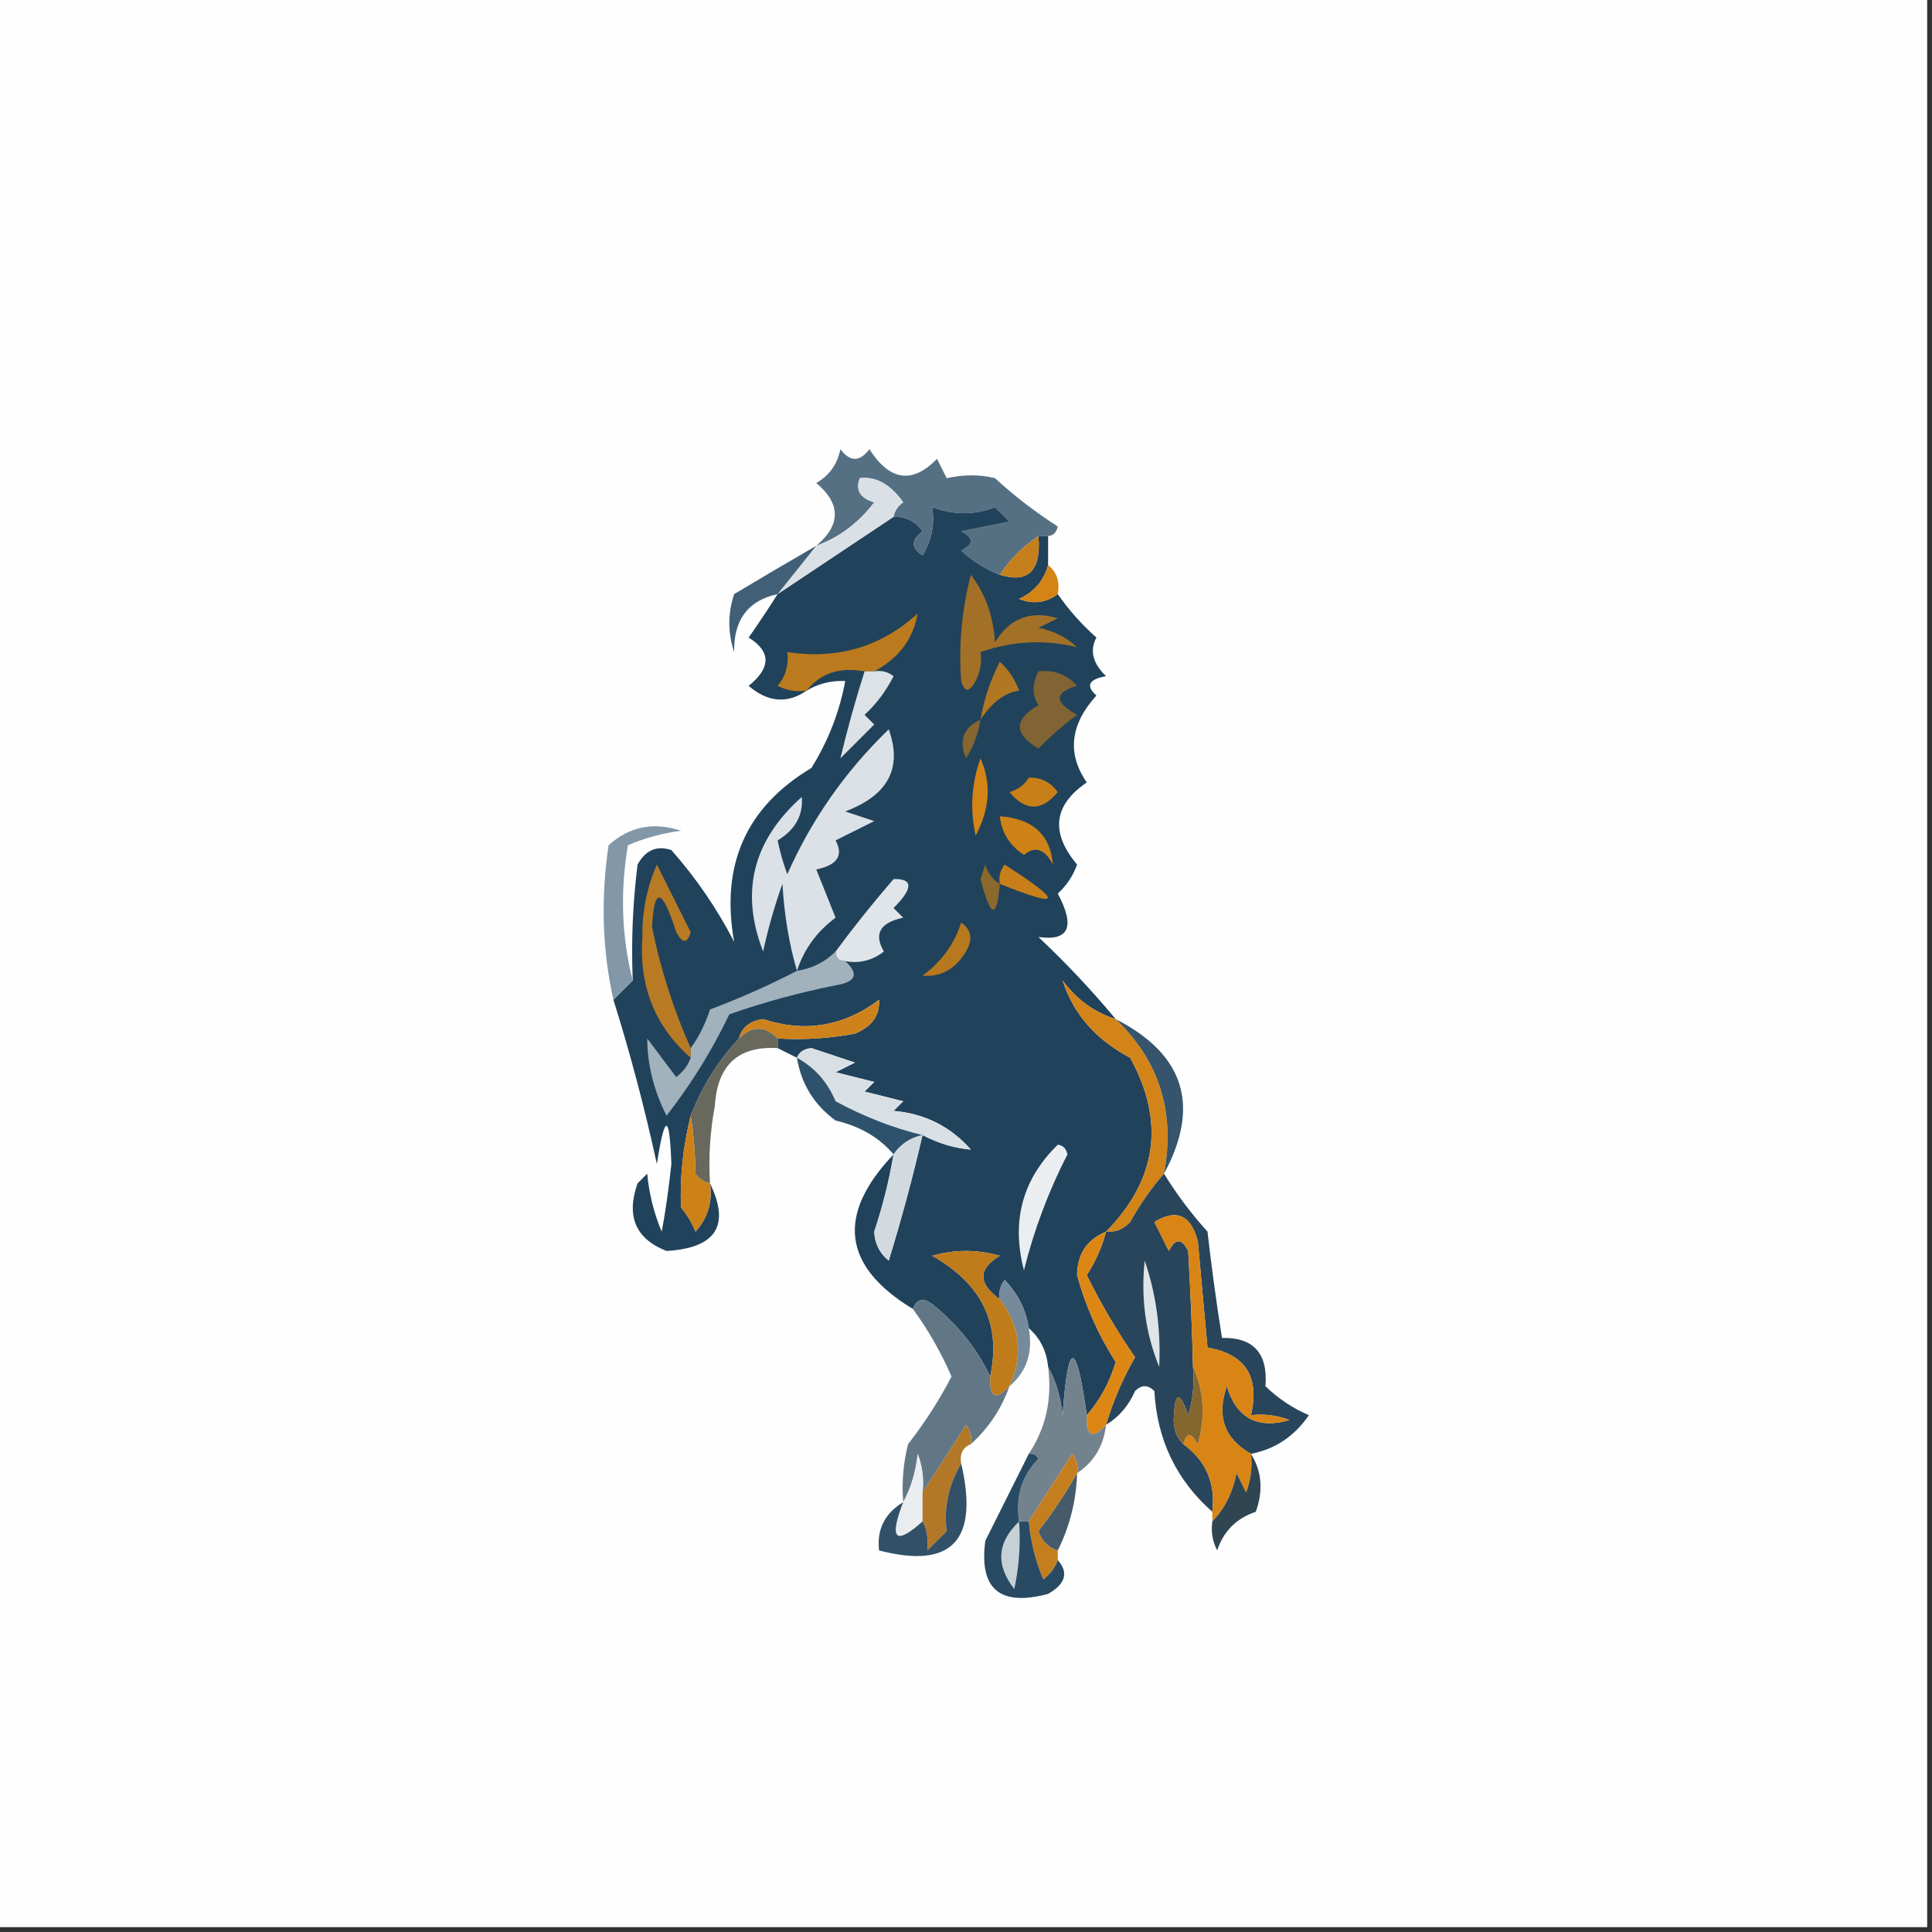 <?xml version="1.0" encoding="UTF-8"?>
<!DOCTYPE svg PUBLIC "-//W3C//DTD SVG 1.1//EN" "http://www.w3.org/Graphics/SVG/1.1/DTD/svg11.dtd">
<svg xmlns="http://www.w3.org/2000/svg" version="1.1" width="200px" height="200px" style="shape-rendering:geometricPrecision; text-rendering:geometricPrecision; image-rendering:optimizeQuality; fill-rule:evenodd; clip-rule:evenodd" xmlns:xlink="http://www.w3.org/1999/xlink">
<rect width="100%" height="100%" fill="#333333" stroke="none"/>
<g><path style="opacity:1" fill="#fefefe" d="M -0.5,-0.5 C 66.167,-0.5 132.833,-0.5 199.5,-0.5C 199.5,66.167 199.5,132.833 199.5,199.5C 132.833,199.5 66.167,199.5 -0.5,199.5C -0.5,132.833 -0.5,66.167 -0.5,-0.5 Z"/></g>
<g><path style="opacity:1" fill="#567083" d="M 108.5,55.5 C 108.167,55.5 107.833,55.5 107.5,55.5C 105.915,56.533 104.581,57.866 103.5,59.5C 102.027,58.928 100.693,58.095 99.5,57C 100.833,56.333 100.833,55.667 99.5,55C 101.167,54.667 102.833,54.333 104.5,54C 104,53.5 103.5,53 103,52.5C 100.919,53.333 98.752,53.333 96.5,52.5C 96.785,54.288 96.452,55.955 95.5,57.5C 94.289,56.726 94.289,55.893 95.5,55C 94.756,53.961 93.756,53.461 92.5,53.5C 92.611,52.883 92.944,52.383 93.5,52C 92.176,50.128 90.676,49.295 89,49.5C 88.544,50.744 89.044,51.577 90.5,52C 88.886,54.127 86.886,55.627 84.5,56.5C 87.061,54.323 87.061,52.156 84.5,50C 85.849,49.228 86.682,48.061 87,46.5C 88,47.833 89,47.833 90,46.5C 92.108,49.79 94.441,50.123 97,47.5C 97.333,48.167 97.667,48.833 98,49.5C 99.808,49.112 101.475,49.112 103,49.5C 105.015,51.346 107.181,53.013 109.5,54.5C 109.376,55.107 109.043,55.44 108.5,55.5 Z"/></g>
<g><path style="opacity:1" fill="#21425b" d="M 103.5,59.5 C 106.46,60.416 107.793,59.082 107.5,55.5C 107.833,55.5 108.167,55.5 108.5,55.5C 108.5,56.5 108.5,57.5 108.5,58.5C 108.056,60.113 107.056,61.28 105.5,62C 106.928,62.579 108.262,62.412 109.5,61.5C 110.625,63.129 111.959,64.629 113.5,66C 112.786,67.343 113.12,68.676 114.5,70C 112.699,70.317 112.366,70.984 113.5,72C 110.775,75.003 110.442,78.003 112.5,81C 109.052,83.356 108.719,86.189 111.5,89.5C 111.081,90.672 110.415,91.672 109.5,92.5C 111.332,95.946 110.665,97.446 107.5,97C 110.371,99.703 113.038,102.536 115.5,105.5C 113.284,104.797 111.451,103.464 110,101.5C 111.118,104.97 113.452,107.637 117,109.5C 120.622,116.106 119.788,122.106 114.5,127.5C 112.522,128.317 111.522,129.817 111.5,132C 112.375,135.207 113.709,138.207 115.5,141C 114.86,143.12 113.86,144.954 112.5,146.5C 111.403,138.628 110.57,138.628 110,146.5C 109.802,144.618 109.302,142.952 108.5,141.5C 108.34,139.847 107.674,138.514 106.5,137.5C 106.205,135.577 105.372,133.91 104,132.5C 103.536,133.094 103.369,133.761 103.5,134.5C 101.226,132.855 101.226,131.355 103.5,130C 101.167,129.333 98.833,129.333 96.5,130C 101.671,132.913 103.671,137.08 102.5,142.5C 101.166,139.645 99.166,137.145 96.5,135C 95.563,134.308 94.897,134.475 94.5,135.5C 87.222,131.091 86.555,125.758 92.5,119.5C 92.044,122.203 91.378,124.87 90.5,127.5C 90.556,128.737 91.056,129.737 92,130.5C 93.331,126.174 94.498,121.84 95.5,117.5C 97.144,118.366 98.811,118.866 100.5,119C 98.381,116.607 95.715,115.274 92.5,115C 92.833,114.667 93.167,114.333 93.5,114C 92.167,113.667 90.833,113.333 89.5,113C 89.833,112.667 90.167,112.333 90.5,112C 89.167,111.667 87.833,111.333 86.5,111C 87.167,110.667 87.833,110.333 88.5,110C 87,109.5 85.5,109 84,108.5C 83.235,108.57 82.735,108.903 82.5,109.5C 81.833,109.167 81.167,108.833 80.5,108.5C 80.5,108.167 80.5,107.833 80.5,107.5C 83.187,107.664 85.854,107.497 88.5,107C 90.255,106.28 91.088,105.113 91,103.5C 87.322,106.255 83.322,106.921 79,105.5C 77.624,105.684 76.791,106.351 76.5,107.5C 74.347,109.794 72.68,112.46 71.5,115.5C 70.7,118.714 70.367,121.881 70.5,125C 71.126,125.75 71.626,126.584 72,127.5C 73.269,126.095 73.769,124.429 73.5,122.5C 75.619,126.864 74.119,129.197 69,129.5C 65.797,128.246 64.797,125.913 66,122.5C 66.333,122.167 66.667,121.833 67,121.5C 67.192,123.577 67.692,125.577 68.5,127.5C 68.883,125.479 69.217,123.145 69.5,120.5C 69.313,115.226 68.813,115.226 68,120.5C 66.726,114.656 65.226,108.989 63.5,103.5C 64.167,102.833 64.833,102.167 65.5,101.5C 65.335,97.486 65.501,93.486 66,89.5C 66.837,87.993 68.004,87.493 69.5,88C 72.057,90.892 74.224,94.059 76,97.5C 74.569,89.537 77.235,83.537 84,79.5C 85.741,76.691 86.908,73.691 87.5,70.5C 86.041,70.433 84.708,70.766 83.5,71.5C 81.483,72.874 79.483,72.707 77.5,71C 79.825,69.119 79.825,67.452 77.5,66C 78.555,64.493 79.555,62.993 80.5,61.5C 84.518,58.827 88.518,56.16 92.5,53.5C 93.756,53.461 94.756,53.961 95.5,55C 94.289,55.893 94.289,56.726 95.5,57.5C 96.452,55.955 96.785,54.288 96.5,52.5C 98.752,53.333 100.919,53.333 103,52.5C 103.5,53 104,53.5 104.5,54C 102.833,54.333 101.167,54.667 99.5,55C 100.833,55.667 100.833,56.333 99.5,57C 100.693,58.095 102.027,58.928 103.5,59.5 Z"/></g>
<g><path style="opacity:1" fill="#dae0e5" d="M 92.5,53.5 C 88.518,56.16 84.518,58.827 80.5,61.5C 81.833,59.833 83.167,58.167 84.5,56.5C 86.886,55.627 88.886,54.127 90.5,52C 89.044,51.577 88.544,50.744 89,49.5C 90.676,49.295 92.176,50.128 93.5,52C 92.944,52.383 92.611,52.883 92.5,53.5 Z"/></g>
<g><path style="opacity:1" fill="#c67f1d" d="M 107.5,55.5 C 107.793,59.082 106.46,60.416 103.5,59.5C 104.581,57.866 105.915,56.533 107.5,55.5 Z"/></g>
<g><path style="opacity:1" fill="#416078" d="M 84.5,56.5 C 83.167,58.167 81.833,59.833 80.5,61.5C 77.441,62.157 75.941,64.157 76,67.5C 75.333,65.5 75.333,63.5 76,61.5C 78.838,59.8 81.671,58.133 84.5,56.5 Z"/></g>
<g><path style="opacity:1" fill="#d48414" d="M 108.5,58.5 C 109.404,59.209 109.737,60.209 109.5,61.5C 108.262,62.412 106.928,62.579 105.5,62C 107.056,61.28 108.056,60.113 108.5,58.5 Z"/></g>
<g><path style="opacity:1" fill="#a27127" d="M 100.5,59.5 C 102.011,61.476 102.844,63.809 103,66.5C 104.516,63.994 106.682,63.16 109.5,64C 108.833,64.333 108.167,64.667 107.5,65C 109.044,65.29 110.377,65.956 111.5,67C 108.169,66.182 104.836,66.349 101.5,67.5C 101.649,68.552 101.483,69.552 101,70.5C 100.346,71.696 99.846,71.696 99.5,70.5C 99.221,66.876 99.555,63.209 100.5,59.5 Z"/></g>
<g><path style="opacity:1" fill="#bb7a1d" d="M 90.5,69.5 C 90.167,69.5 89.833,69.5 89.5,69.5C 86.918,69.025 84.918,69.692 83.5,71.5C 82.448,71.65 81.448,71.483 80.5,71C 81.337,69.989 81.67,68.822 81.5,67.5C 86.715,68.298 91.215,66.964 95,63.5C 94.54,66.146 93.04,68.146 90.5,69.5 Z"/></g>
<g><path style="opacity:1" fill="#b17722" d="M 101.5,74.5 C 101.857,72.411 102.523,70.411 103.5,68.5C 104.415,69.328 105.081,70.328 105.5,71.5C 104.053,71.677 102.719,72.677 101.5,74.5 Z"/></g>
<g><path style="opacity:1" fill="#816433" d="M 107.5,69.5 C 109.103,69.312 110.437,69.812 111.5,71C 109.109,71.691 109.109,72.691 111.5,74C 110.057,75.067 108.724,76.234 107.5,77.5C 104.936,75.981 104.936,74.481 107.5,73C 106.829,72.014 106.829,70.847 107.5,69.5 Z"/></g>
<g><path style="opacity:1" fill="#dce2e6" d="M 89.5,69.5 C 89.833,69.5 90.167,69.5 90.5,69.5C 91.239,69.369 91.906,69.536 92.5,70C 91.743,71.512 90.743,72.846 89.5,74C 89.833,74.333 90.167,74.667 90.5,75C 89.333,76.167 88.167,77.333 87,78.5C 87.696,75.562 88.53,72.562 89.5,69.5 Z"/></g>
<g><path style="opacity:1" fill="#85662f" d="M 101.5,74.5 C 101.291,75.922 100.791,77.255 100,78.5C 99.227,76.648 99.727,75.314 101.5,74.5 Z"/></g>
<g><path style="opacity:1" fill="#c97f17" d="M 106.5,80.5 C 107.756,80.461 108.756,80.961 109.5,82C 107.833,84 106.167,84 104.5,82C 105.416,81.722 106.082,81.222 106.5,80.5 Z"/></g>
<g><path style="opacity:1" fill="#d38415" d="M 101.5,78.5 C 102.643,81.068 102.476,83.735 101,86.5C 100.398,83.779 100.565,81.113 101.5,78.5 Z"/></g>
<g><path style="opacity:1" fill="#dbe1e6" d="M 82.5,100.5 C 81.68,97.695 81.18,94.695 81,91.5C 80.178,93.788 79.511,96.122 79,98.5C 76.599,92.348 77.932,87.015 83,82.5C 83.163,84.387 82.329,85.887 80.5,87C 80.727,88.135 81.06,89.302 81.5,90.5C 84.006,84.847 87.506,79.847 92,75.5C 93.446,79.492 91.946,82.326 87.5,84C 88.5,84.333 89.5,84.667 90.5,85C 89.167,85.667 87.833,86.333 86.5,87C 87.345,88.558 86.678,89.558 84.5,90C 85.167,91.667 85.833,93.333 86.5,95C 84.561,96.432 83.228,98.265 82.5,100.5 Z"/></g>
<g><path style="opacity:1" fill="#ce8217" d="M 103.5,84.5 C 106.897,84.737 108.73,86.404 109,89.5C 108.147,87.875 107.147,87.542 106,88.5C 104.519,87.529 103.685,86.196 103.5,84.5 Z"/></g>
<g><path style="opacity:1" fill="#8b682c" d="M 103.5,91.5 C 103.207,95.221 102.541,95.055 101.5,91C 101.667,90.5 101.833,90 102,89.5C 102.278,90.416 102.778,91.082 103.5,91.5 Z"/></g>
<g><path style="opacity:1" fill="#c87f19" d="M 103.5,91.5 C 103.369,90.761 103.536,90.094 104,89.5C 110.133,93.429 109.967,94.095 103.5,91.5 Z"/></g>
<g><path style="opacity:1" fill="#e0e5e9" d="M 87.5,99.5 C 86.833,99.5 86.5,99.167 86.5,98.5C 88.361,95.978 90.361,93.478 92.5,91C 94.547,90.946 94.547,91.946 92.5,94C 92.833,94.333 93.167,94.667 93.5,95C 91.096,95.508 90.429,96.674 91.5,98.5C 90.311,99.429 88.978,99.762 87.5,99.5 Z"/></g>
<g><path style="opacity:1" fill="#b87a23" d="M 71.5,108.5 C 71.5,108.833 71.5,109.167 71.5,109.5C 67.805,106.267 66.138,102.1 66.5,97C 66.464,94.37 66.964,91.87 68,89.5C 69.167,91.833 70.333,94.167 71.5,96.5C 71.154,97.696 70.654,97.696 70,96.5C 68.542,91.896 67.709,91.729 67.5,96C 68.401,100.376 69.734,104.543 71.5,108.5 Z"/></g>
<g><path style="opacity:1" fill="#b6791e" d="M 99.5,95.5 C 100.573,96.251 100.74,97.251 100,98.5C 98.887,100.329 97.387,101.163 95.5,101C 97.464,99.549 98.797,97.716 99.5,95.5 Z"/></g>
<g><path style="opacity:1" fill="#8297a7" d="M 65.5,101.5 C 64.833,102.167 64.167,102.833 63.5,103.5C 62.349,98.35 62.183,93.016 63,87.5C 65.153,85.556 67.653,85.056 70.5,86C 68.567,86.251 66.734,86.751 65,87.5C 64.185,92.352 64.352,97.019 65.5,101.5 Z"/></g>
<g><path style="opacity:1" fill="#a1b2bd" d="M 86.5,98.5 C 86.5,99.167 86.833,99.5 87.5,99.5C 88.953,100.825 88.619,101.658 86.5,102C 82.749,102.749 79.082,103.749 75.5,105C 73.722,108.719 71.555,112.219 69,115.5C 67.686,112.911 67.019,110.244 67,107.5C 68,108.833 69,110.167 70,111.5C 70.717,110.956 71.217,110.289 71.5,109.5C 71.5,109.167 71.5,108.833 71.5,108.5C 72.339,107.359 73.006,106.026 73.5,104.5C 76.664,103.309 79.664,101.975 82.5,100.5C 84.062,100.267 85.395,99.6 86.5,98.5 Z"/></g>
<g><path style="opacity:1" fill="#ce821b" d="M 80.5,107.5 C 79.167,106.167 77.833,106.167 76.5,107.5C 76.791,106.351 77.624,105.684 79,105.5C 83.322,106.921 87.322,106.255 91,103.5C 91.088,105.113 90.255,106.28 88.5,107C 85.854,107.497 83.187,107.664 80.5,107.5 Z"/></g>
<g><path style="opacity:1" fill="#d38418" d="M 115.5,105.5 C 120.02,109.817 121.686,115.151 120.5,121.5C 119.196,122.987 118.03,124.654 117,126.5C 116.329,127.252 115.496,127.586 114.5,127.5C 119.788,122.106 120.622,116.106 117,109.5C 113.452,107.637 111.118,104.97 110,101.5C 111.451,103.464 113.284,104.797 115.5,105.5 Z"/></g>
<g><path style="opacity:1" fill="#69685c" d="M 80.5,107.5 C 80.5,107.833 80.5,108.167 80.5,108.5C 76.422,108.26 74.256,110.26 74,114.5C 73.503,117.146 73.336,119.813 73.5,122.5C 72.883,122.389 72.383,122.056 72,121.5C 71.96,119.276 71.794,117.276 71.5,115.5C 72.68,112.46 74.347,109.794 76.5,107.5C 77.833,106.167 79.167,106.167 80.5,107.5 Z"/></g>
<g><path style="opacity:1" fill="#d9e0e5" d="M 82.5,109.5 C 82.735,108.903 83.235,108.57 84,108.5C 85.5,109 87,109.5 88.5,110C 87.833,110.333 87.167,110.667 86.5,111C 87.833,111.333 89.167,111.667 90.5,112C 90.167,112.333 89.833,112.667 89.5,113C 90.833,113.333 92.167,113.667 93.5,114C 93.167,114.333 92.833,114.667 92.5,115C 95.715,115.274 98.381,116.607 100.5,119C 98.811,118.866 97.144,118.366 95.5,117.5C 92.459,116.771 89.459,115.604 86.5,114C 85.672,112.008 84.339,110.508 82.5,109.5 Z"/></g>
<g><path style="opacity:1" fill="#36546b" d="M 115.5,105.5 C 122.621,109.145 124.287,114.479 120.5,121.5C 121.686,115.151 120.02,109.817 115.5,105.5 Z"/></g>
<g><path style="opacity:1" fill="#2f526c" d="M 82.5,109.5 C 84.339,110.508 85.672,112.008 86.5,114C 89.459,115.604 92.459,116.771 95.5,117.5C 94.222,117.782 93.222,118.449 92.5,119.5C 91.019,117.753 89.019,116.586 86.5,116C 84.266,114.362 82.933,112.195 82.5,109.5 Z"/></g>
<g><path style="opacity:1" fill="#d2dae0" d="M 95.5,117.5 C 94.498,121.84 93.331,126.174 92,130.5C 91.056,129.737 90.556,128.737 90.5,127.5C 91.378,124.87 92.044,122.203 92.5,119.5C 93.222,118.449 94.222,117.782 95.5,117.5 Z"/></g>
<g><path style="opacity:1" fill="#cd8218" d="M 71.5,115.5 C 71.794,117.276 71.96,119.276 72,121.5C 72.383,122.056 72.883,122.389 73.5,122.5C 73.769,124.429 73.269,126.095 72,127.5C 71.626,126.584 71.126,125.75 70.5,125C 70.367,121.881 70.7,118.714 71.5,115.5 Z"/></g>
<g><path style="opacity:1" fill="#ebeef1" d="M 109.5,118.5 C 110.043,118.56 110.376,118.893 110.5,119.5C 108.533,123.344 107.033,127.344 106,131.5C 104.668,126.415 105.835,122.081 109.5,118.5 Z"/></g>
<g><path style="opacity:1" fill="#28455b" d="M 120.5,121.5 C 121.776,123.587 123.276,125.587 125,127.5C 125.42,131.191 125.92,134.858 126.5,138.5C 129.766,138.433 131.266,140.099 131,143.5C 132.307,144.772 133.807,145.772 135.5,146.5C 133.99,148.689 131.99,150.023 129.5,150.5C 126.746,148.947 125.913,146.614 127,143.5C 128.007,146.803 130.173,147.97 133.5,147C 132.207,146.51 130.873,146.343 129.5,146.5C 130.422,142.518 128.922,140.184 125,139.5C 124.667,135.833 124.333,132.167 124,128.5C 123.282,125.766 121.782,125.1 119.5,126.5C 120,127.5 120.5,128.5 121,129.5C 121.667,128.167 122.333,128.167 123,129.5C 123.241,133.639 123.407,137.639 123.5,141.5C 123.66,143.199 123.494,144.866 123,146.5C 122.094,143.879 121.594,144.046 121.5,147C 121.528,148.07 121.861,148.903 122.5,149.5C 124.85,151.213 125.85,153.547 125.5,156.5C 121.779,153.222 119.779,149.056 119.5,144C 118.833,143.333 118.167,143.333 117.5,144C 116.837,145.518 115.837,146.685 114.5,147.5C 115.212,145.072 116.212,142.739 117.5,140.5C 115.618,137.787 113.951,134.953 112.5,132C 113.414,130.594 114.08,129.094 114.5,127.5C 115.496,127.586 116.329,127.252 117,126.5C 118.03,124.654 119.196,122.987 120.5,121.5 Z"/></g>
<g><path style="opacity:1" fill="#dfe4e8" d="M 118.5,130.5 C 119.687,133.98 120.187,137.647 120,141.5C 118.585,138.042 118.085,134.375 118.5,130.5 Z"/></g>
<g><path style="opacity:1" fill="#758a9a" d="M 106.5,137.5 C 106.946,140.01 106.28,142.01 104.5,143.5C 105.952,140.306 105.619,137.306 103.5,134.5C 103.369,133.761 103.536,133.094 104,132.5C 105.372,133.91 106.205,135.577 106.5,137.5 Z"/></g>
<g><path style="opacity:1" fill="#dc8714" d="M 114.5,127.5 C 114.08,129.094 113.414,130.594 112.5,132C 113.951,134.953 115.618,137.787 117.5,140.5C 116.212,142.739 115.212,145.072 114.5,147.5C 113.075,149.031 112.409,148.698 112.5,146.5C 113.86,144.954 114.86,143.12 115.5,141C 113.709,138.207 112.375,135.207 111.5,132C 111.522,129.817 112.522,128.317 114.5,127.5 Z"/></g>
<g><path style="opacity:1" fill="#c07c1b" d="M 103.5,134.5 C 105.619,137.306 105.952,140.306 104.5,143.5C 103.075,145.031 102.409,144.698 102.5,142.5C 103.671,137.08 101.671,132.913 96.5,130C 98.833,129.333 101.167,129.333 103.5,130C 101.226,131.355 101.226,132.855 103.5,134.5 Z"/></g>
<g><path style="opacity:1" fill="#d88516" d="M 129.5,150.5 C 129.657,151.873 129.49,153.207 129,154.5C 128.667,153.833 128.333,153.167 128,152.5C 127.626,154.491 126.793,156.158 125.5,157.5C 125.5,157.167 125.5,156.833 125.5,156.5C 125.85,153.547 124.85,151.213 122.5,149.5C 122.81,148.262 123.31,148.262 124,149.5C 124.801,146.633 124.634,143.966 123.5,141.5C 123.407,137.639 123.241,133.639 123,129.5C 122.333,128.167 121.667,128.167 121,129.5C 120.5,128.5 120,127.5 119.5,126.5C 121.782,125.1 123.282,125.766 124,128.5C 124.333,132.167 124.667,135.833 125,139.5C 128.922,140.184 130.422,142.518 129.5,146.5C 130.873,146.343 132.207,146.51 133.5,147C 130.173,147.97 128.007,146.803 127,143.5C 125.913,146.614 126.746,148.947 129.5,150.5 Z"/></g>
<g><path style="opacity:1" fill="#73838e" d="M 112.5,146.5 C 112.409,148.698 113.075,149.031 114.5,147.5C 114.25,149.674 113.25,151.341 111.5,152.5C 111.631,151.761 111.464,151.094 111,150.5C 109.489,152.862 107.989,155.195 106.5,157.5C 106.167,157.5 105.833,157.5 105.5,157.5C 105.104,154.956 105.771,152.789 107.5,151C 107.272,150.601 106.938,150.435 106.5,150.5C 108.268,147.838 108.935,144.838 108.5,141.5C 109.302,142.952 109.802,144.618 110,146.5C 110.57,138.628 111.403,138.628 112.5,146.5 Z"/></g>
<g><path style="opacity:1" fill="#627786" d="M 102.5,142.5 C 102.409,144.698 103.075,145.031 104.5,143.5C 103.66,145.853 102.326,147.853 100.5,149.5C 100.631,148.761 100.464,148.094 100,147.5C 98.476,149.898 96.976,152.231 95.5,154.5C 95.657,153.127 95.49,151.793 95,150.5C 94.802,152.382 94.302,154.048 93.5,155.5C 93.338,153.473 93.504,151.473 94,149.5C 95.733,147.277 97.233,144.944 98.5,142.5C 97.424,140.014 96.091,137.681 94.5,135.5C 94.897,134.475 95.563,134.308 96.5,135C 99.166,137.145 101.166,139.645 102.5,142.5 Z"/></g>
<g><path style="opacity:1" fill="#84662f" d="M 123.5,141.5 C 124.634,143.966 124.801,146.633 124,149.5C 123.31,148.262 122.81,148.262 122.5,149.5C 121.861,148.903 121.528,148.07 121.5,147C 121.594,144.046 122.094,143.879 123,146.5C 123.494,144.866 123.66,143.199 123.5,141.5 Z"/></g>
<g><path style="opacity:1" fill="#eaedf0" d="M 95.5,154.5 C 95.5,155.5 95.5,156.5 95.5,157.5C 92.678,160.021 92.011,159.354 93.5,155.5C 94.302,154.048 94.802,152.382 95,150.5C 95.49,151.793 95.657,153.127 95.5,154.5 Z"/></g>
<g><path style="opacity:1" fill="#b27827" d="M 100.5,149.5 C 99.662,149.842 99.328,150.508 99.5,151.5C 98.179,153.769 97.679,156.103 98,158.5C 97.333,159.167 96.667,159.833 96,160.5C 96.109,159.231 95.942,158.231 95.5,157.5C 95.5,156.5 95.5,155.5 95.5,154.5C 96.976,152.231 98.476,149.898 100,147.5C 100.464,148.094 100.631,148.761 100.5,149.5 Z"/></g>
<g><path style="opacity:1" fill="#c57e1d" d="M 111.5,152.5 C 110.356,154.534 109.023,156.534 107.5,158.5C 107.855,159.522 108.522,160.189 109.5,160.5C 109.5,160.833 109.5,161.167 109.5,161.5C 109.217,162.289 108.717,162.956 108,163.5C 107.187,161.564 106.687,159.564 106.5,157.5C 107.989,155.195 109.489,152.862 111,150.5C 111.464,151.094 111.631,151.761 111.5,152.5 Z"/></g>
<g><path style="opacity:1" fill="#455b6b" d="M 111.5,152.5 C 111.416,155.327 110.75,157.994 109.5,160.5C 108.522,160.189 107.855,159.522 107.5,158.5C 109.023,156.534 110.356,154.534 111.5,152.5 Z"/></g>
<g><path style="opacity:1" fill="#2f4551" d="M 129.5,150.5 C 130.622,152.288 130.789,154.288 130,156.5C 128,157.167 126.667,158.5 126,160.5C 125.517,159.552 125.351,158.552 125.5,157.5C 126.793,156.158 127.626,154.491 128,152.5C 128.333,153.167 128.667,153.833 129,154.5C 129.49,153.207 129.657,151.873 129.5,150.5 Z"/></g>
<g><path style="opacity:1" fill="#325168" d="M 99.5,151.5 C 101.365,159.466 98.532,162.466 91,160.5C 90.751,158.332 91.584,156.665 93.5,155.5C 92.011,159.354 92.678,160.021 95.5,157.5C 95.942,158.231 96.109,159.231 96,160.5C 96.667,159.833 97.333,159.167 98,158.5C 97.679,156.103 98.179,153.769 99.5,151.5 Z"/></g>
<g><path style="opacity:1" fill="#284a63" d="M 106.5,150.5 C 106.938,150.435 107.272,150.601 107.5,151C 105.771,152.789 105.104,154.956 105.5,157.5C 105.833,157.5 106.167,157.5 106.5,157.5C 106.687,159.564 107.187,161.564 108,163.5C 108.717,162.956 109.217,162.289 109.5,161.5C 110.645,162.793 110.311,163.959 108.5,165C 103.502,166.33 101.336,164.496 102,159.5C 103.556,156.402 105.056,153.402 106.5,150.5 Z"/></g>
<g><path style="opacity:1" fill="#c6d0d7" d="M 105.5,157.5 C 105.663,159.857 105.497,162.19 105,164.5C 103.046,161.994 103.213,159.66 105.5,157.5 Z"/></g>
</svg>
